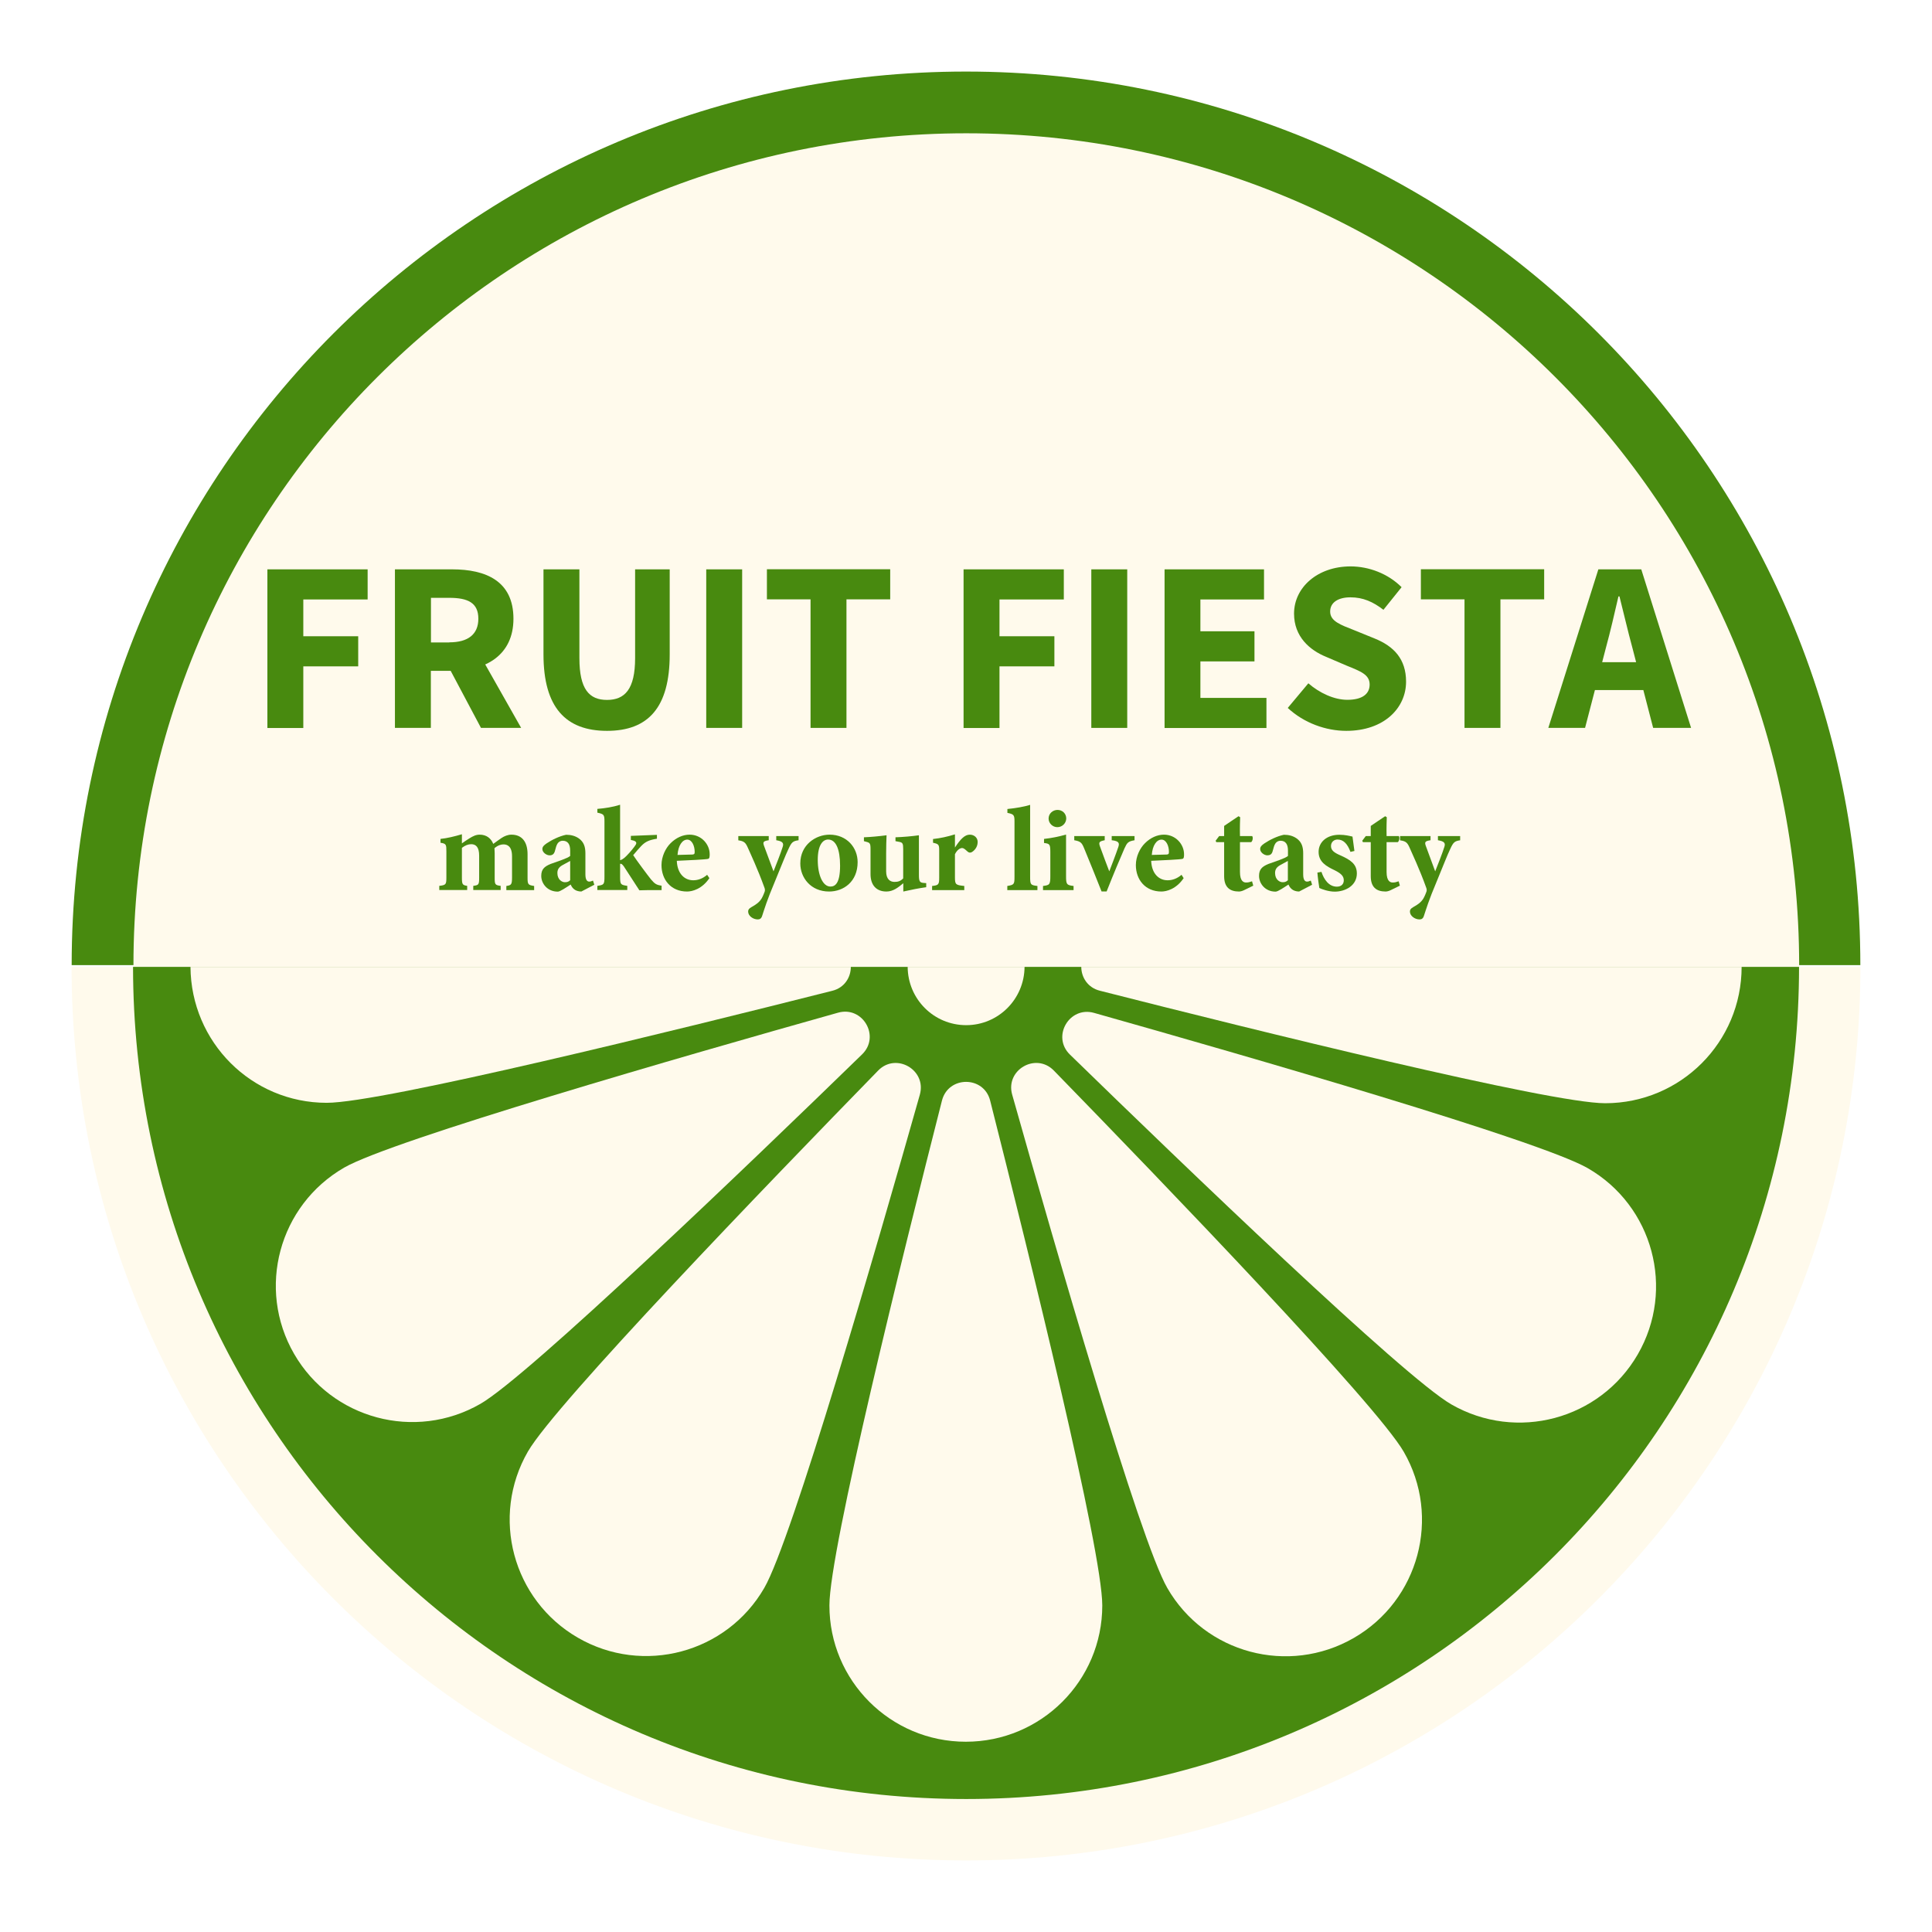 <svg width="108" height="108" viewBox="0 0 108 108" fill="none" xmlns="http://www.w3.org/2000/svg">
<g filter="url(#filter0_d_23_164)">
<path d="M4.006 49.952H103.994C103.994 22.363 81.612 0 54 0C26.388 0 4.006 22.363 4.006 49.952Z" fill="#488A0F"/>
<path d="M54.017 96.486C79.73 96.486 100.574 75.66 100.574 49.969C100.574 24.278 79.73 3.451 54.017 3.451C28.304 3.451 7.46 24.278 7.46 49.969C7.46 75.66 28.304 96.486 54.017 96.486Z" fill="#FFFAEC"/>
<path d="M104 50.048C103.989 77.648 81.612 100 54.006 100C26.382 100 4.011 77.648 4 50.048H104Z" fill="#FFFAEC"/>
<path d="M100.568 50.048C100.557 75.749 79.718 96.566 54.011 96.566C28.288 96.566 7.454 75.749 7.437 50.048H100.568Z" fill="#488A0F"/>
<path d="M57.273 50.048C57.261 51.856 55.804 53.307 54.011 53.307C52.202 53.307 50.75 51.85 50.739 50.048H57.273Z" fill="#FFFAEC"/>
<path d="M97.358 50.048C97.358 54.253 93.955 57.671 89.729 57.671C86.649 57.671 70.115 53.579 61.499 51.386C60.795 51.216 60.444 50.621 60.444 50.048H97.358Z" fill="#FFFAEC"/>
<path d="M91.55 71.714C93.66 68.07 92.406 63.406 88.759 61.303C86.087 59.762 69.729 55.041 61.158 52.621C59.774 52.23 58.776 53.947 59.808 54.95C66.184 61.156 78.453 72.961 81.124 74.503C84.777 76.605 89.44 75.358 91.55 71.714Z" fill="#FFFAEC"/>
<path d="M75.673 87.566C79.32 85.463 80.574 80.799 78.47 77.155C76.927 74.486 65.123 62.222 58.912 55.846C57.908 54.815 56.19 55.806 56.581 57.189C58.997 65.752 63.711 82.097 65.254 84.772C67.358 88.422 72.02 89.668 75.673 87.566Z" fill="#FFFAEC"/>
<path d="M53.989 93.364C58.203 93.364 61.618 89.952 61.618 85.747C61.618 82.664 57.534 66.143 55.35 57.523C54.998 56.129 53.013 56.129 52.656 57.523C50.461 66.143 46.365 82.658 46.365 85.741C46.36 89.946 49.774 93.364 53.989 93.364Z" fill="#FFFAEC"/>
<path d="M32.304 87.549C35.951 89.657 40.619 88.41 42.724 84.766C44.267 82.097 48.997 65.752 51.419 57.195C51.81 55.812 50.092 54.814 49.088 55.846C42.877 62.216 31.062 74.469 29.513 77.138C27.409 80.782 28.657 85.441 32.304 87.549Z" fill="#FFFAEC"/>
<path d="M16.439 71.68C18.543 75.324 23.206 76.577 26.859 74.474C29.53 72.933 41.81 61.145 48.192 54.939C49.224 53.936 48.231 52.219 46.847 52.61C38.277 55.018 21.913 59.734 19.241 61.269C15.588 63.378 14.335 68.036 16.439 71.68Z" fill="#FFFAEC"/>
<path d="M47.562 50.048C47.562 50.632 47.21 51.216 46.524 51.386C37.891 53.568 21.362 57.648 18.265 57.648C14.068 57.648 10.676 54.259 10.648 50.048H47.562Z" fill="#FFFAEC"/>
<path d="M14.953 27.827H20.551V29.51H16.955V31.567H20.024V33.25H16.955V36.696H14.947V27.827H14.953Z" fill="#488A0F"/>
<path d="M22.083 27.827H25.276C27.159 27.827 28.702 28.478 28.702 30.587C28.702 32.621 27.159 33.5 25.276 33.5H24.085V36.69H22.077V27.827H22.083ZM25.117 31.907C26.172 31.907 26.74 31.454 26.74 30.587C26.74 29.708 26.172 29.419 25.117 29.419H24.091V31.913H25.117V31.907ZM24.913 32.973L26.303 31.692L29.133 36.69H26.887L24.913 32.973Z" fill="#488A0F"/>
<path d="M30.381 32.581V27.827H32.389V32.791C32.389 34.525 32.934 35.126 33.932 35.126C34.93 35.126 35.503 34.525 35.503 32.791V27.827H37.437V32.581C37.437 35.557 36.229 36.855 33.932 36.855C31.635 36.855 30.381 35.557 30.381 32.581Z" fill="#488A0F"/>
<path d="M39.479 27.827H41.487V36.69H39.479V27.827Z" fill="#488A0F"/>
<path d="M45.316 29.504H42.871V27.821H49.763V29.504H47.318V36.69H45.31V29.504H45.316Z" fill="#488A0F"/>
<path d="M53.87 27.827H59.468V29.51H55.872V31.567H58.941V33.25H55.872V36.696H53.864V27.827H53.87Z" fill="#488A0F"/>
<path d="M61.005 27.827H63.013V36.69H61.005V27.827Z" fill="#488A0F"/>
<path d="M65.1 27.827H70.659V29.51H67.103V31.289H70.126V32.973H67.103V35.013H70.795V36.696H65.1V27.827Z" fill="#488A0F"/>
<path d="M71.986 35.574L73.138 34.197C73.767 34.746 74.59 35.12 75.316 35.12C76.155 35.12 76.564 34.792 76.564 34.265C76.564 33.709 76.059 33.528 75.282 33.211L74.13 32.718C73.212 32.343 72.338 31.59 72.338 30.303C72.338 28.835 73.654 27.662 75.498 27.662C76.518 27.662 77.591 28.065 78.35 28.824L77.335 30.088C76.751 29.64 76.195 29.391 75.492 29.391C74.8 29.391 74.357 29.68 74.357 30.184C74.357 30.728 74.936 30.927 75.713 31.233L76.842 31.692C77.925 32.128 78.6 32.848 78.6 34.106C78.6 35.58 77.369 36.855 75.259 36.855C74.119 36.855 72.894 36.418 71.986 35.574Z" fill="#488A0F"/>
<path d="M81.867 29.504H79.428V27.821H86.32V29.504H83.875V36.69H81.867V29.504Z" fill="#488A0F"/>
<path d="M89.349 27.827H91.748L94.533 36.69H92.412L91.249 32.202C91.005 31.318 90.767 30.269 90.529 29.34H90.472C90.256 30.275 90.018 31.312 89.774 32.202L88.606 36.69H86.552L89.349 27.827ZM88.402 33.018H92.673V34.576H88.402V33.018Z" fill="#488A0F"/>
<path d="M28.305 45.758V45.526C28.577 45.486 28.623 45.458 28.623 45.044V43.871C28.623 43.304 28.356 43.202 28.146 43.202C28.01 43.202 27.851 43.242 27.641 43.412C27.647 43.491 27.653 43.593 27.653 43.695V45.066C27.653 45.446 27.675 45.48 27.987 45.52V45.752H26.456V45.52C26.757 45.48 26.785 45.458 26.785 45.066V43.831C26.785 43.349 26.598 43.191 26.343 43.191C26.172 43.191 26.008 43.253 25.821 43.395V45.066C25.821 45.446 25.86 45.48 26.116 45.52V45.752H24.556V45.52C24.93 45.475 24.953 45.446 24.953 45.038V43.599C24.953 43.219 24.947 43.157 24.624 43.111V42.896C25.004 42.856 25.395 42.76 25.821 42.635C25.821 42.8 25.821 42.987 25.821 43.145C25.968 43.043 26.093 42.953 26.235 42.868C26.445 42.737 26.609 42.658 26.813 42.658C27.193 42.658 27.449 42.862 27.573 43.174C27.738 43.049 27.874 42.958 28.044 42.839C28.192 42.743 28.384 42.658 28.589 42.658C29.179 42.658 29.491 43.06 29.491 43.752V45.072C29.491 45.446 29.525 45.475 29.859 45.526V45.758H28.305Z" fill="#488A0F"/>
<path d="M32.497 45.837C32.316 45.837 32.162 45.775 32.077 45.696C31.981 45.616 31.935 45.52 31.901 45.446C31.64 45.616 31.311 45.843 31.181 45.843C30.597 45.843 30.256 45.39 30.256 44.965C30.256 44.602 30.421 44.443 30.778 44.296C31.181 44.148 31.72 43.984 31.873 43.848V43.548C31.873 43.196 31.743 42.998 31.453 42.998C31.34 42.998 31.243 43.055 31.181 43.134C31.102 43.242 31.073 43.378 31.017 43.582C30.965 43.763 30.858 43.814 30.722 43.814C30.546 43.814 30.319 43.65 30.319 43.463C30.319 43.338 30.398 43.253 30.557 43.145C30.863 42.941 31.266 42.743 31.646 42.664C31.918 42.664 32.151 42.726 32.349 42.862C32.644 43.066 32.724 43.349 32.724 43.701V44.874C32.724 45.203 32.832 45.282 32.939 45.282C33.008 45.282 33.075 45.259 33.149 45.225L33.223 45.458L32.497 45.837ZM31.873 44.126C31.748 44.194 31.629 44.262 31.493 44.335C31.283 44.443 31.158 44.568 31.158 44.8C31.158 45.18 31.425 45.316 31.572 45.316C31.669 45.316 31.765 45.31 31.873 45.208C31.873 44.885 31.873 44.443 31.873 44.126Z" fill="#488A0F"/>
<path d="M36.983 45.758C36.45 45.752 35.991 45.758 35.741 45.769C35.719 45.735 34.891 44.466 34.862 44.415C34.8 44.336 34.76 44.301 34.726 44.29C34.703 44.285 34.681 44.285 34.664 44.285V45.01C34.664 45.452 34.698 45.463 35.066 45.52V45.752H33.393V45.52C33.756 45.463 33.79 45.452 33.79 45.01V41.91C33.79 41.541 33.756 41.508 33.393 41.428V41.218C33.824 41.184 34.272 41.111 34.664 40.986C34.664 41.264 34.664 41.536 34.664 41.808V44.086C34.822 44.046 34.936 43.927 35.044 43.82C35.214 43.65 35.463 43.349 35.543 43.213C35.622 43.066 35.514 42.998 35.265 42.953V42.726L36.723 42.669V42.885C36.303 42.953 36.082 43.043 35.843 43.293C35.736 43.4 35.583 43.587 35.395 43.803C35.566 44.069 36.206 44.931 36.394 45.163C36.609 45.412 36.694 45.469 36.983 45.509V45.758Z" fill="#488A0F"/>
<path d="M39.655 45.089C39.241 45.701 38.697 45.837 38.407 45.837C37.494 45.837 36.978 45.163 36.978 44.358C36.978 43.882 37.205 43.412 37.488 43.134C37.795 42.828 38.175 42.658 38.549 42.658C39.218 42.658 39.678 43.208 39.672 43.763C39.672 43.876 39.666 43.995 39.581 44.012C39.451 44.046 38.492 44.092 37.834 44.12C37.863 44.84 38.266 45.208 38.753 45.208C39.02 45.208 39.286 45.112 39.53 44.902L39.655 45.089ZM38.419 42.935C38.146 42.935 37.914 43.253 37.874 43.791C38.152 43.786 38.413 43.78 38.697 43.769C38.793 43.763 38.833 43.746 38.833 43.633C38.838 43.298 38.685 42.935 38.419 42.935Z" fill="#488A0F"/>
<path d="M44.647 42.97C44.318 43.015 44.249 43.083 44.079 43.451C43.909 43.803 43.716 44.313 43.325 45.259C42.86 46.359 42.735 46.806 42.605 47.197C42.559 47.345 42.474 47.396 42.361 47.396C42.094 47.396 41.822 47.197 41.822 46.959C41.822 46.852 41.861 46.795 42.003 46.71C42.27 46.563 42.451 46.432 42.576 46.223C42.644 46.109 42.718 45.922 42.746 45.843C42.775 45.747 42.758 45.684 42.718 45.582C42.366 44.602 41.93 43.672 41.805 43.389C41.68 43.106 41.601 43.021 41.272 42.975V42.737H42.973V42.97C42.678 43.015 42.633 43.066 42.707 43.276L43.24 44.709C43.387 44.336 43.637 43.712 43.756 43.332C43.824 43.117 43.733 43.026 43.393 42.97V42.737H44.641V42.97H44.647Z" fill="#488A0F"/>
<path d="M46.377 42.658C47.335 42.658 47.942 43.378 47.942 44.194C47.942 45.288 47.154 45.837 46.348 45.837C45.322 45.837 44.737 45.061 44.737 44.267C44.737 43.23 45.594 42.658 46.377 42.658ZM46.292 42.93C45.997 42.93 45.713 43.236 45.713 44.069C45.713 44.913 45.991 45.559 46.422 45.559C46.683 45.559 46.961 45.384 46.961 44.392C46.961 43.446 46.717 42.93 46.292 42.93Z" fill="#488A0F"/>
<path d="M51.788 45.594C51.38 45.65 50.943 45.735 50.495 45.837C50.495 45.69 50.495 45.526 50.495 45.373C50.217 45.605 49.927 45.837 49.553 45.837C48.98 45.837 48.663 45.469 48.663 44.863V43.457C48.663 43.145 48.623 43.111 48.436 43.06L48.294 43.021V42.805C48.64 42.794 49.179 42.743 49.559 42.692C49.547 42.975 49.536 43.332 49.536 43.718V44.71C49.536 45.152 49.763 45.299 50.001 45.299C50.194 45.299 50.342 45.259 50.489 45.101V43.463C50.489 43.151 50.455 43.094 50.262 43.06L50.058 43.021V42.805C50.455 42.794 51.028 42.743 51.368 42.692V44.908C51.368 45.259 51.408 45.339 51.629 45.356L51.776 45.367V45.594H51.788Z" fill="#488A0F"/>
<path d="M53.904 45.758H52.105V45.526C52.468 45.486 52.502 45.452 52.502 45.044V43.553C52.502 43.213 52.474 43.179 52.157 43.111V42.902C52.576 42.856 52.962 42.771 53.382 42.641C53.382 42.868 53.382 43.157 53.382 43.378C53.688 42.907 53.932 42.658 54.21 42.658C54.459 42.658 54.652 42.828 54.652 43.066C54.652 43.4 54.414 43.587 54.306 43.644C54.21 43.684 54.142 43.65 54.096 43.61C53.983 43.514 53.892 43.406 53.779 43.406C53.677 43.406 53.507 43.497 53.382 43.752V45.044C53.382 45.452 53.427 45.475 53.904 45.526V45.758Z" fill="#488A0F"/>
<path d="M56.309 45.758V45.526C56.694 45.463 56.711 45.429 56.711 45.004V41.91C56.711 41.559 56.672 41.513 56.314 41.44V41.224C56.785 41.179 57.261 41.094 57.585 40.992C57.585 41.298 57.585 41.604 57.585 41.916V45.004C57.585 45.452 57.607 45.48 57.993 45.526V45.758H56.309Z" fill="#488A0F"/>
<path d="M58.305 45.758V45.526C58.674 45.48 58.714 45.452 58.714 44.97V43.644C58.714 43.191 58.679 43.162 58.362 43.123V42.896C58.793 42.85 59.218 42.76 59.593 42.652C59.593 42.936 59.593 43.219 59.593 43.497V44.97C59.593 45.435 59.621 45.48 60.013 45.526V45.758H58.305ZM59.105 42.239C58.844 42.239 58.617 42.023 58.617 41.757C58.617 41.479 58.85 41.275 59.116 41.275C59.389 41.275 59.604 41.479 59.604 41.757C59.598 42.017 59.383 42.239 59.105 42.239Z" fill="#488A0F"/>
<path d="M63.427 42.97C63.058 43.032 63.007 43.106 62.86 43.423C62.622 43.967 62.27 44.8 61.861 45.832H61.578C61.238 44.987 60.926 44.188 60.597 43.406C60.472 43.111 60.41 43.032 60.052 42.97V42.737H61.754V42.97C61.447 43.032 61.408 43.083 61.487 43.31C61.657 43.78 61.901 44.432 62.009 44.709C62.123 44.409 62.355 43.82 62.514 43.349C62.582 43.145 62.571 43.015 62.145 42.97V42.737H63.421V42.97H63.427Z" fill="#488A0F"/>
<path d="M66.167 45.089C65.753 45.701 65.208 45.837 64.925 45.837C64.011 45.837 63.495 45.163 63.495 44.358C63.495 43.882 63.722 43.412 64.006 43.134C64.312 42.828 64.692 42.658 65.066 42.658C65.73 42.658 66.195 43.208 66.189 43.763C66.189 43.876 66.184 43.995 66.099 44.012C65.968 44.046 65.01 44.092 64.352 44.12C64.38 44.84 64.783 45.208 65.271 45.208C65.537 45.208 65.804 45.112 66.048 44.902L66.167 45.089ZM64.93 42.935C64.658 42.935 64.425 43.253 64.386 43.791C64.664 43.786 64.925 43.78 65.208 43.769C65.305 43.763 65.344 43.746 65.344 43.633C65.35 43.298 65.197 42.935 64.93 42.935Z" fill="#488A0F"/>
<path d="M69.536 45.764C69.423 45.82 69.309 45.837 69.264 45.837C68.742 45.837 68.43 45.594 68.43 44.976V43.077H67.993L67.954 42.998L68.152 42.737H68.43V42.17C68.662 42.006 68.997 41.791 69.235 41.627L69.326 41.683C69.32 41.864 69.303 42.227 69.315 42.737H69.996C70.058 42.805 70.029 43.015 69.939 43.077H69.315V44.743C69.315 45.276 69.53 45.333 69.661 45.333C69.774 45.333 69.865 45.31 69.99 45.265L70.058 45.509L69.536 45.764Z" fill="#488A0F"/>
<path d="M72.622 45.837C72.44 45.837 72.287 45.775 72.202 45.696C72.106 45.616 72.06 45.52 72.026 45.446C71.765 45.616 71.436 45.843 71.306 45.843C70.722 45.843 70.381 45.39 70.381 44.965C70.381 44.602 70.546 44.443 70.903 44.296C71.306 44.148 71.845 43.984 71.998 43.848V43.548C71.998 43.196 71.867 42.998 71.578 42.998C71.465 42.998 71.368 43.055 71.306 43.134C71.226 43.242 71.198 43.378 71.141 43.582C71.096 43.763 70.983 43.814 70.846 43.814C70.671 43.814 70.444 43.65 70.444 43.463C70.444 43.338 70.523 43.253 70.682 43.145C70.988 42.941 71.391 42.743 71.771 42.664C72.043 42.664 72.276 42.726 72.474 42.862C72.769 43.066 72.849 43.349 72.849 43.701V44.874C72.849 45.203 72.956 45.282 73.064 45.282C73.132 45.282 73.2 45.259 73.274 45.225L73.348 45.458L72.622 45.837ZM71.992 44.126C71.867 44.194 71.748 44.262 71.612 44.335C71.402 44.443 71.277 44.568 71.277 44.8C71.277 45.18 71.544 45.316 71.692 45.316C71.788 45.316 71.884 45.31 71.992 45.208C71.992 44.885 71.992 44.443 71.992 44.126Z" fill="#488A0F"/>
<path d="M75.492 43.621C75.316 43.145 75.083 42.93 74.766 42.93C74.579 42.93 74.403 43.066 74.403 43.293C74.403 43.531 74.573 43.661 74.925 43.814C75.475 44.058 75.849 44.29 75.849 44.828C75.849 45.509 75.203 45.843 74.613 45.843C74.261 45.843 73.892 45.707 73.751 45.639C73.722 45.48 73.66 45.016 73.643 44.778L73.87 44.738C74.011 45.169 74.289 45.565 74.732 45.565C74.993 45.565 75.118 45.407 75.118 45.214C75.118 45.004 75.015 44.846 74.596 44.642C74.147 44.426 73.711 44.188 73.711 43.621C73.711 43.083 74.153 42.664 74.874 42.664C75.203 42.664 75.452 42.732 75.605 42.766C75.628 42.947 75.685 43.383 75.713 43.57L75.492 43.621Z" fill="#488A0F"/>
<path d="M77.732 45.764C77.619 45.82 77.505 45.837 77.46 45.837C76.938 45.837 76.626 45.594 76.626 44.976V43.077H76.189L76.15 42.998L76.348 42.737H76.626V42.17C76.859 42.006 77.194 41.791 77.432 41.627L77.522 41.683C77.517 41.864 77.5 42.227 77.511 42.737H78.192C78.254 42.805 78.226 43.015 78.135 43.077H77.511V44.743C77.511 45.276 77.727 45.333 77.857 45.333C77.971 45.333 78.061 45.31 78.186 45.265L78.254 45.509L77.732 45.764Z" fill="#488A0F"/>
<path d="M81.64 42.97C81.311 43.015 81.243 43.083 81.073 43.451C80.903 43.803 80.71 44.313 80.319 45.259C79.854 46.359 79.729 46.806 79.598 47.197C79.553 47.345 79.468 47.396 79.354 47.396C79.088 47.396 78.816 47.197 78.816 46.959C78.816 46.852 78.855 46.795 78.997 46.71C79.264 46.563 79.445 46.432 79.57 46.223C79.638 46.109 79.712 45.922 79.74 45.843C79.769 45.747 79.751 45.684 79.712 45.582C79.36 44.602 78.923 43.672 78.799 43.389C78.674 43.106 78.594 43.021 78.265 42.975V42.737H79.967V42.97C79.672 43.015 79.627 43.066 79.7 43.276L80.228 44.709C80.375 44.336 80.625 43.712 80.744 43.332C80.812 43.117 80.721 43.026 80.381 42.97V42.737H81.623V42.97H81.64Z" fill="#488A0F"/>
</g>
<defs>
<filter id="filter0_d_23_164" x="0" y="0" width="108" height="108" filterUnits="userSpaceOnUse" color-interpolation-filters="sRGB">
<feFlood flood-opacity="0" result="BackgroundImageFix"/>
<feColorMatrix in="SourceAlpha" type="matrix" values="0 0 0 0 0 0 0 0 0 0 0 0 0 0 0 0 0 0 127 0" result="hardAlpha"/>
<feOffset dy="4"/>
<feGaussianBlur stdDeviation="2"/>
<feComposite in2="hardAlpha" operator="out"/>
<feColorMatrix type="matrix" values="0 0 0 0 0 0 0 0 0 0 0 0 0 0 0 0 0 0 0.25 0"/>
<feBlend mode="normal" in2="BackgroundImageFix" result="effect1_dropShadow_23_164"/>
<feBlend mode="normal" in="SourceGraphic" in2="effect1_dropShadow_23_164" result="shape"/>
</filter>
</defs>
</svg>
